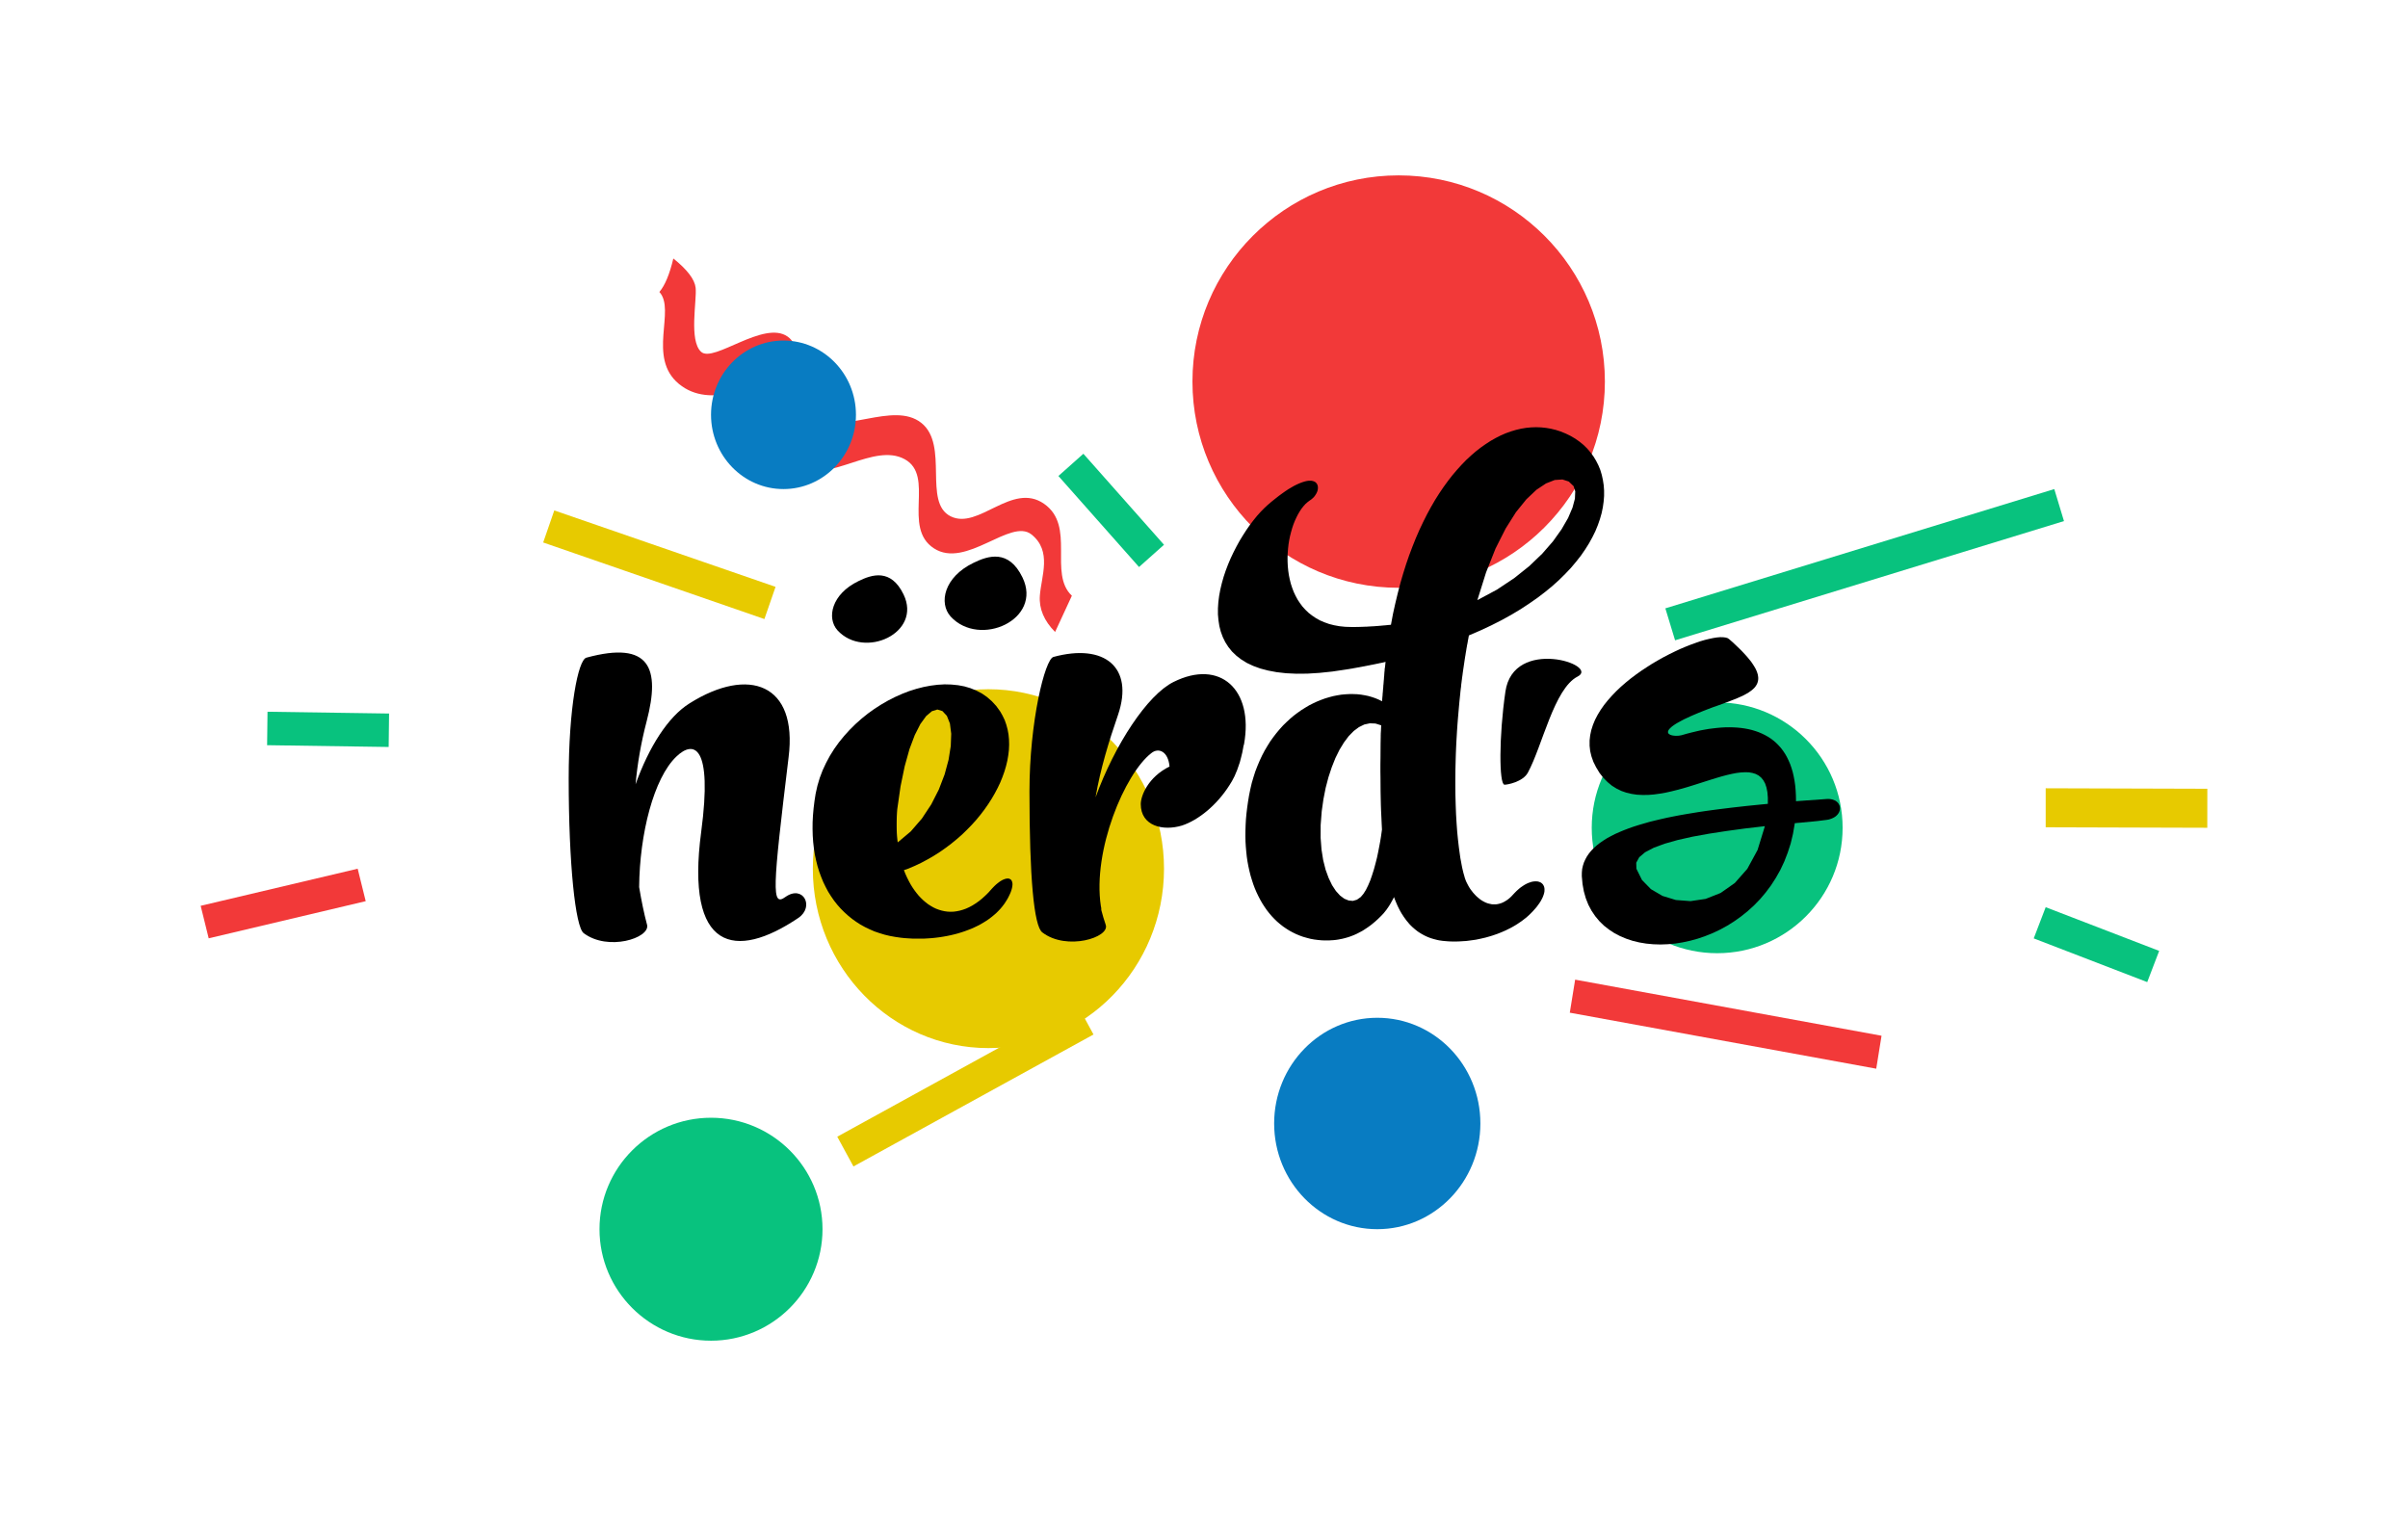 <svg xmlns="http://www.w3.org/2000/svg" xmlns:xlink="http://www.w3.org/1999/xlink" width="540" height="340"><defs><path d="M173.18 87.66c4.06 2.19-.94 13.75 5.94 17.19 6.88 3.44 16.88-5.62 23.75-1.87 6.87 3.75-.63 15.31 6.56 19.99 7.19 4.69 17.19-6.86 21.88-3.11 4.68 3.74 2.19 9.36 1.88 13.74-.21 2.91.94 5.63 3.42 8.13 1.45-3.13 2.7-5.84 3.76-8.13-5.32-5 .93-15.62-6.24-20.62-7.19-5-14.7 5.94-20.95 2.81-6.25-3.12-.31-15.94-6.56-20.94-6.26-5-17.81 2.81-25-.94-7.19-3.75.31-14.68-5-18.43-5.32-3.75-16.56 5.94-19.37 3.44-2.81-2.5-.94-11.57-1.25-14.38-.21-1.88-1.88-4.07-5-6.57-.84 3.54-1.88 6.04-3.13 7.51 3.75 4.06-2.81 14.69 4.38 20.62 7.19 5.94 16.87-.63 20.93 1.56z" id="a"/><path d="M173.18 87.66c4.06 2.19-.94 13.75 5.94 17.19 6.88 3.44 16.88-5.62 23.75-1.87 6.87 3.75-.63 15.31 6.56 19.99 7.19 4.69 17.19-6.86 21.88-3.11 4.68 3.74 2.19 9.36 1.88 13.74-.21 2.91.94 5.63 3.42 8.13 1.45-3.13 2.7-5.84 3.76-8.13-5.32-5 .93-15.62-6.24-20.62-7.19-5-14.7 5.94-20.95 2.81-6.25-3.12-.31-15.94-6.56-20.94-6.26-5-17.81 2.81-25-.94-7.19-3.75.31-14.68-5-18.43-5.32-3.75-16.56 5.94-19.37 3.44-2.81-2.5-.94-11.57-1.25-14.38-.21-1.88-1.88-4.07-5-6.57-.84 3.54-1.88 6.04-3.13 7.51 3.75 4.06-2.81 14.69 4.38 20.62 7.19 5.94 16.87-.63 20.93 1.56z" id="b"/><path d="M173.18 87.66c4.06 2.19-.94 13.75 5.94 17.19 6.88 3.44 16.88-5.62 23.75-1.87 6.87 3.75-.63 15.31 6.56 19.99 7.19 4.69 17.19-6.86 21.88-3.11 4.68 3.74 2.19 9.36 1.88 13.74-.21 2.91.94 5.63 3.42 8.13 1.45-3.13 2.7-5.84 3.76-8.13-5.32-5 .93-15.62-6.24-20.62-7.19-5-14.7 5.94-20.95 2.81-6.25-3.12-.31-15.94-6.56-20.94-6.26-5-17.81 2.81-25-.94-7.19-3.75.31-14.68-5-18.43-5.32-3.75-16.56 5.94-19.37 3.44-2.81-2.5-.94-11.57-1.25-14.38-.21-1.88-1.88-4.07-5-6.57-.84 3.54-1.88 6.04-3.13 7.51 3.75 4.06-2.81 14.69 4.38 20.62 7.19 5.94 16.87-.63 20.93 1.56z" id="c"/><path d="M173.18 87.66c4.06 2.19-.94 13.75 5.94 17.19 6.88 3.44 16.88-5.62 23.75-1.87 6.87 3.75-.63 15.31 6.56 19.99 7.19 4.69 17.19-6.86 21.88-3.11 4.68 3.74 2.19 9.36 1.88 13.74-.21 2.91.94 5.63 3.42 8.13 1.45-3.13 2.7-5.84 3.76-8.13-5.32-5 .93-15.62-6.24-20.62-7.19-5-14.7 5.94-20.95 2.81-6.25-3.12-.31-15.94-6.56-20.94-6.26-5-17.81 2.81-25-.94-7.19-3.75.31-14.68-5-18.43-5.32-3.75-16.56 5.94-19.37 3.44-2.81-2.5-.94-11.57-1.25-14.38-.21-1.88-1.88-4.07-5-6.57-.84 3.54-1.88 6.04-3.13 7.51 3.75 4.06-2.81 14.69 4.38 20.62 7.19 5.94 16.87-.63 20.93 1.56z" id="d"/><path d="M267.41 85.57c0-25.52 20.72-46.24 46.24-46.24 25.55 0 46.25 20.72 46.25 46.24 0 25.53-20.7 46.25-46.25 46.25-25.52 0-46.24-20.72-46.24-46.25z" id="e"/><path d="M267.41 85.57c0-25.52 20.72-46.24 46.24-46.24 25.55 0 46.25 20.72 46.25 46.24 0 25.53-20.7 46.25-46.25 46.25-25.52 0-46.24-20.72-46.24-46.25z" id="f"/><path d="M356.95 185.64c0-15.53 12.61-28.12 28.13-28.12 15.53 0 28.13 12.59 28.13 28.12 0 15.52-12.6 28.13-28.13 28.13-15.52 0-28.13-12.61-28.13-28.13z" id="g"/><path d="M356.95 185.64c0-15.53 12.61-28.12 28.13-28.12 15.53 0 28.13 12.59 28.13 28.12 0 15.52-12.6 28.13-28.13 28.13-15.52 0-28.13-12.61-28.13-28.13z" id="h"/><path d="M134.44 275.66c0-13.79 11.21-24.99 25.01-24.99 13.78 0 25 11.2 25 24.99s-11.22 25.01-25 25.01c-13.8 0-25.01-11.22-25.01-25.01z" id="i"/><path d="M134.44 275.66c0-13.79 11.21-24.99 25.01-24.99 13.78 0 25 11.2 25 24.99s-11.22 25.01-25 25.01c-13.8 0-25.01-11.22-25.01-25.01z" id="j"/><path d="M285.73 251.95c0-13.09 10.37-23.7 23.13-23.7s23.12 10.61 23.12 23.7c0 13.1-10.36 23.71-23.12 23.71-12.76 0-23.13-10.61-23.13-23.71z" id="k"/><path d="M285.73 251.95c0-13.09 10.37-23.7 23.13-23.7s23.12 10.61 23.12 23.7c0 13.1-10.36 23.71-23.12 23.71-12.76 0-23.13-10.61-23.13-23.71z" id="l"/><path d="M159.45 93.02c0-9.19 7.27-16.65 16.24-16.65 8.97 0 16.26 7.46 16.26 16.65 0 9.19-7.29 16.66-16.26 16.66-8.97 0-16.24-7.47-16.24-16.66z" id="m"/><path d="M159.45 93.02c0-9.19 7.27-16.65 16.24-16.65 8.97 0 16.26 7.46 16.26 16.65 0 9.19-7.29 16.66-16.26 16.66-8.97 0-16.24-7.47-16.24-16.66z" id="n"/><path d="M182.28 194.82c0-22.22 17.65-40.25 39.38-40.25 21.73 0 39.37 18.03 39.37 40.25 0 22.21-17.64 40.23-39.37 40.23-21.73 0-39.38-18.02-39.38-40.23z" id="o"/><path d="M182.28 194.82c0-22.22 17.65-40.25 39.38-40.25 21.73 0 39.37 18.03 39.37 40.25 0 22.21-17.64 40.23-39.37 40.23-21.73 0-39.38-18.02-39.38-40.23z" id="p"/><path d="M171.42 138.83l-49.61-17.17 2.49-7.19 49.62 17.14-2.5 7.22z" id="q"/><path d="M171.42 138.83l-49.61-17.17 2.49-7.19 49.62 17.14-2.5 7.22z" id="r"/><path d="M494.99 185.64l-36.24-.11v-8.75l36.25.11-.01 8.75z" id="s"/><path d="M494.99 185.64l-36.24-.11v-8.75l36.25.11-.01 8.75z" id="t"/><path d="M481.52 220.25l-25.45-9.8 2.68-7 25.45 9.8-2.68 7z" id="u"/><path d="M481.52 220.25l-25.45-9.8 2.68-7 25.45 9.8-2.68 7z" id="v"/><path d="M462.85 116.86l-87.21 26.74-2.18-7.17 87.22-26.75 2.17 7.18z" id="w"/><path d="M462.85 116.86l-87.21 26.74-2.18-7.17 87.22-26.75 2.17 7.18z" id="x"/><path d="M255.43 127.16l-18.08-20.41 5.6-4.99 18.08 20.41-5.6 4.99z" id="y"/><path d="M255.43 127.16l-18.08-20.41 5.6-4.99 18.08 20.41-5.6 4.99z" id="z"/><path d="M87.16 167.52l-27.26-.4.09-7.5 27.26.4-.09 7.5z" id="A"/><path d="M87.16 167.52l-27.26-.4.09-7.5 27.26.4-.09 7.5z" id="B"/><path d="M420.75 239.67l-68.72-12.56 1.2-7.41 68.71 12.58-1.19 7.39z" id="C"/><path d="M420.75 239.67l-68.72-12.56 1.2-7.41 68.71 12.58-1.19 7.39z" id="D"/><path d="M82.01 202.1l-35.21 8.33-1.8-7.29 35.21-8.32 1.8 7.28z" id="E"/><path d="M82.01 202.1l-35.21 8.33-1.8-7.29 35.21-8.32 1.8 7.28z" id="F"/><path d="M245.22 232l-53.83 29.59-3.63-6.67 53.83-29.6 3.63 6.68z" id="G"/><path d="M245.22 232l-53.83 29.59-3.63-6.67 53.83-29.6 3.63 6.68z" id="H"/><path d="M386.95 142.97l.45.13.34.22.84.73.76.72.7.67.65.65.59.63.54.6.47.57.43.54.36.53.32.5.27.47.22.46.16.43.13.42.07.39.04.39-.01.36-.05.35-.09.33-.12.32-.17.3-.2.3-.23.28-.28.27-.3.26-.34.25-.36.25-.4.24-.41.23-.45.24-.46.21-.51.22-.51.23-.54.21-.55.21-.57.23-.6.21-.6.23-1.25.45-1.23.43-1.15.44-1.05.41-.97.39-.9.38-.83.36-.75.35-.69.32-.61.32-.55.3-.49.27-.42.26-.36.25-.33.24-.26.23-.22.21-.17.19-.13.19-.07.16-.05.15-.01.15.02.12.05.12.09.11.11.09.13.08.15.08.17.06.19.05.19.04.42.05.23.01h.21l.23-.01.21-.01.21-.03.21-.04.19-.03.18-.05 1.01-.29 1-.26 1-.24.99-.23.97-.18.98-.17.95-.12.95-.11.92-.08.93-.05.9-.01.89.02.86.05.85.08.83.12.81.15.79.19.77.23.74.26.71.3.7.34.66.37.64.41.62.47.58.5.55.55.52.58.48.63.45.67.42.73.38.78.35.81.3.86.28.93.22.96.19 1.01.15 1.06.1 1.13.06 1.16.02 1.23.52-.04.16-.01.35-.03.17-.01.17-.01.16-.01.18-.02.16-.01.18-.01.16-.01.18-.02.16-.01h.17l.33-.02.34-.03.16-.01.17-.01.33-.03h.17l.49-.04.18-.01.48-.04.18-.01.49-.04.17-.01.49-.04.3-.02h.29l.27.01.26.04.24.05.23.06.21.08.2.08.19.1.16.12.15.12.14.14.12.14.1.15.09.16.07.16.07.16.04.18.02.17.01.18-.01.17-.02.18-.04.17-.07.19-.07.18-.09.16-.11.17-.13.17-.31.31-.17.14-.2.13-.22.13-.23.11-.25.11-.27.09-.28.09-.32.06-.31.05-.35.04-.16.02-.16.02-.18.02-.16.03-.16.01-.17.02-.17.03-.16.01-.18.03-.16.01-.16.02-.18.02-.16.01-.18.02-.16.02-.17.02-.17.01-.17.02-.16.02-.18.01-.16.02-.18.01-.16.02-.17.02-.17.01-.17.01-.17.03-.17.01-.33.02-.17.03-.16.01-.18.01-.32.03-.18.01-.16.02-.16.02-.17.01-.17.02v.1l-.39 2.27-.52 2.18-.67 2.07-.77 1.99-.89 1.89-1 1.77-1.09 1.69-1.19 1.59-1.26 1.49-1.35 1.39-1.41 1.28-1.48 1.19-1.52 1.08-1.57.99-1.61.88-1.64.78-1.67.67-1.68.58-1.69.47-1.7.37-1.68.27-1.67.15-1.65.06-1.62-.05-1.59-.15-1.55-.26-1.49-.36-1.44-.48-1.36-.57-1.3-.68-1.21-.8-1.13-.88-1.04-1.02-.92-1.11-.83-1.23-.7-1.32-.57-1.44-.44-1.55-.3-1.66-.16-1.77.01-.81.07-.79.17-.75.23-.72.32-.7.37-.68.45-.65.51-.62.58-.6.65-.58.7-.55.76-.52.82-.52.87-.47.93-.48.97-.43 1.03-.43 1.07-.41 1.11-.39 1.17-.37 1.2-.35 1.24-.36 1.27-.31 1.3-.31 1.34-.3 1.38-.28 1.4-.27 1.42-.25 1.45-.24 1.46-.24 1.49-.22 1.52-.21 1.52-.2 1.54-.19 1.55-.19 3.13-.35 3.15-.32 1.57-.15v-1.4l-.1-1.22-.21-1.05-.3-.89-.4-.73-.49-.6-.57-.47-.67-.35-.72-.22-.8-.14-.86-.02-.94.05-.98.12-1.04.2-1.08.25-1.14.3-1.16.34-1.2.37-1.24.39-1.25.4-1.29.41-1.29.4-1.31.39-1.31.35-1.32.33-1.31.29-1.3.22-1.29.18-1.29.1-1.25.01-1.22-.06-1.22-.18-1.16-.27-1.12-.39-1.09-.53-1.04-.65-.97-.8-.94-.95-.87-1.11-.78-1.29-.6-1.2-.43-1.21-.29-1.2-.13-1.19v-1.19l.13-1.17.25-1.17.37-1.16.47-1.14.58-1.11.67-1.1.76-1.09.84-1.05.92-1.04.97-1.01 1.04-.99 1.09-.95 1.13-.92 1.18-.89 1.2-.85 1.23-.81 1.23-.79 1.27-.74 1.25-.7 1.25-.65 1.24-.61 1.22-.57 1.2-.51 1.16-.46 1.13-.41 1.07-.37 1.03-.3.96-.23.89-.19.83-.13.72-.06.65.01.55.07zm.25 43.39l-3.97.61-3.69.67-3.33.75-2.93.83-2.43.9-1.93 1.01-1.32 1.12-.67 1.23.04 1.35 1.25 2.52 2 2.05 2.59 1.52 3.01.92 3.28.25 3.4-.5 3.36-1.33 3.17-2.23 2.81-3.18 2.3-4.23 1.64-5.34-4.38.51-4.2.57z" id="I"/><path d="M386.95 142.97l.45.13.34.22.84.73.76.72.7.67.65.65.59.63.54.6.47.57.43.54.36.53.32.5.27.47.22.46.16.43.13.42.07.39.04.39-.01.36-.05.35-.09.33-.12.32-.17.3-.2.3-.23.28-.28.27-.3.26-.34.25-.36.25-.4.24-.41.23-.45.24-.46.21-.51.22-.51.23-.54.21-.55.21-.57.23-.6.21-.6.23-1.25.45-1.23.43-1.15.44-1.05.41-.97.39-.9.38-.83.36-.75.35-.69.32-.61.32-.55.3-.49.27-.42.26-.36.25-.33.24-.26.23-.22.21-.17.19-.13.19-.07.16-.05.15-.01.15.02.12.05.12.09.11.11.09.13.08.15.08.17.06.19.05.19.04.42.05.23.01h.21l.23-.01.21-.01.21-.03.21-.04.19-.03.18-.05 1.01-.29 1-.26 1-.24.99-.23.97-.18.98-.17.95-.12.95-.11.92-.08.93-.05.9-.01.89.02.86.05.85.08.83.12.81.15.79.19.77.23.74.26.71.3.7.34.66.37.64.41.62.47.58.5.55.55.52.58.48.63.45.67.42.73.38.78.35.81.3.86.28.93.22.96.19 1.01.15 1.06.1 1.13.06 1.16.02 1.23.52-.04.16-.01.35-.03.17-.01.17-.01.16-.01.18-.02.16-.01.18-.01.16-.01.18-.02.16-.01h.17l.33-.02.34-.03.16-.01.17-.01.33-.03h.17l.49-.04.18-.01.48-.04.18-.01.49-.04.17-.01.49-.04.3-.02h.29l.27.01.26.04.24.05.23.06.21.08.2.08.19.1.16.12.15.12.14.14.12.14.1.15.09.16.07.16.07.16.04.18.02.17.01.18-.01.17-.02.18-.04.17-.07.19-.07.18-.09.16-.11.17-.13.17-.31.31-.17.14-.2.13-.22.13-.23.11-.25.11-.27.09-.28.09-.32.06-.31.05-.35.04-.16.02-.16.02-.18.02-.16.03-.16.01-.17.02-.17.03-.16.01-.18.03-.16.01-.16.02-.18.02-.16.01-.18.02-.16.02-.17.02-.17.01-.17.02-.16.02-.18.01-.16.02-.18.01-.16.02-.17.02-.17.01-.17.01-.17.03-.17.01-.33.02-.17.03-.16.01-.18.01-.32.03-.18.01-.16.02-.16.02-.17.01-.17.02v.1l-.39 2.27-.52 2.18-.67 2.07-.77 1.99-.89 1.89-1 1.77-1.09 1.69-1.19 1.59-1.26 1.49-1.35 1.39-1.41 1.28-1.48 1.19-1.52 1.08-1.57.99-1.61.88-1.64.78-1.67.67-1.68.58-1.69.47-1.7.37-1.68.27-1.67.15-1.65.06-1.62-.05-1.59-.15-1.55-.26-1.49-.36-1.44-.48-1.36-.57-1.3-.68-1.21-.8-1.13-.88-1.04-1.02-.92-1.11-.83-1.23-.7-1.32-.57-1.44-.44-1.55-.3-1.66-.16-1.77.01-.81.07-.79.17-.75.23-.72.32-.7.37-.68.45-.65.51-.62.58-.6.65-.58.7-.55.76-.52.82-.52.87-.47.93-.48.97-.43 1.03-.43 1.07-.41 1.11-.39 1.17-.37 1.2-.35 1.24-.36 1.27-.31 1.3-.31 1.34-.3 1.38-.28 1.4-.27 1.42-.25 1.45-.24 1.46-.24 1.49-.22 1.52-.21 1.52-.2 1.54-.19 1.55-.19 3.13-.35 3.15-.32 1.57-.15v-1.4l-.1-1.22-.21-1.05-.3-.89-.4-.73-.49-.6-.57-.47-.67-.35-.72-.22-.8-.14-.86-.02-.94.05-.98.12-1.04.2-1.08.25-1.14.3-1.16.34-1.2.37-1.24.39-1.25.4-1.29.41-1.29.4-1.31.39-1.31.35-1.32.33-1.31.29-1.3.22-1.29.18-1.29.1-1.25.01-1.22-.06-1.22-.18-1.16-.27-1.12-.39-1.09-.53-1.04-.65-.97-.8-.94-.95-.87-1.11-.78-1.29-.6-1.2-.43-1.21-.29-1.2-.13-1.19v-1.19l.13-1.17.25-1.17.37-1.16.47-1.14.58-1.11.67-1.1.76-1.09.84-1.05.92-1.04.97-1.01 1.04-.99 1.09-.95 1.13-.92 1.18-.89 1.2-.85 1.23-.81 1.23-.79 1.27-.74 1.25-.7 1.25-.65 1.24-.61 1.22-.57 1.2-.51 1.16-.46 1.13-.41 1.07-.37 1.03-.3.96-.23.89-.19.83-.13.72-.06.65.01.55.07zm.25 43.39l-3.97.61-3.69.67-3.33.75-2.93.83-2.43.9-1.93 1.01-1.32 1.12-.67 1.23.04 1.35 1.25 2.52 2 2.05 2.59 1.52 3.01.92 3.28.25 3.4-.5 3.36-1.33 3.17-2.23 2.81-3.18 2.3-4.23 1.64-5.34-4.38.51-4.2.57z" id="J"/><path d="M353.79 151.72c-5.3 2.71-7.89 15.55-11.17 21.57-1.13 2.07-4.65 2.72-5.24 2.69-1.22-.07-1.26-10.77.21-20.86 1.78-12.4 21.28-5.99 16.2-3.4z" id="K"/><path d="M353.79 151.72c-5.3 2.71-7.89 15.55-11.17 21.57-1.13 2.07-4.65 2.72-5.24 2.69-1.22-.07-1.26-10.77.21-20.86 1.78-12.4 21.28-5.99 16.2-3.4z" id="L"/><path d="M192.52 130.32c3.03-1.5 7.27-2.85 10.1 2.98 4.22 8.69-8.82 14.58-14.8 8.07-2.49-2.77-1.35-8.13 4.7-11.05z" id="M"/><path d="M192.52 130.32c3.03-1.5 7.27-2.85 10.1 2.98 4.22 8.69-8.82 14.58-14.8 8.07-2.49-2.77-1.35-8.13 4.7-11.05z" id="N"/><path d="M218.3 126.23c3.3-1.62 7.91-3.1 10.99 3.26 4.6 9.45-9.61 15.86-16.11 8.77-2.71-3.02-1.47-8.85 5.12-12.03z" id="O"/><path d="M218.3 126.23c3.3-1.62 7.91-3.1 10.99 3.26 4.6 9.45-9.61 15.86-16.11 8.77-2.71-3.02-1.47-8.85 5.12-12.03z" id="P"/><path d="M151.69 169.66c-5.08 4.82-8.26 17.35-8.36 29.29.5 3 1.09 5.91 1.79 8.51.6 2.92-8.75 5.92-14.22 1.82-1.88-1.4-3.37-15.55-3.37-34.7 0-15.75 2.09-26.59 3.97-27.09 14.32-3.9 16.61 2.42 13.52 14.24-1.29 4.92-2.09 9.63-2.49 14.15 2.99-8.33 7.27-15.15 12.13-18.16 13.23-8.31 24.27-4.41 22.18 12.14-3.58 29.59-3.87 33.6-.7 31.29 3.98-2.8 6.57 2.21 2.89 4.71-14.13 9.53-25.36 7.43-21.78-19.35 2.59-19.46-1.69-20.56-5.56-16.85z" id="Q"/><path d="M151.69 169.66c-5.08 4.82-8.26 17.35-8.36 29.29.5 3 1.09 5.91 1.79 8.51.6 2.92-8.75 5.92-14.22 1.82-1.88-1.4-3.37-15.55-3.37-34.7 0-15.75 2.09-26.59 3.97-27.09 14.32-3.9 16.61 2.42 13.52 14.24-1.29 4.92-2.09 9.63-2.49 14.15 2.99-8.33 7.27-15.15 12.13-18.16 13.23-8.31 24.27-4.41 22.18 12.14-3.58 29.59-3.87 33.6-.7 31.29 3.98-2.8 6.57 2.21 2.89 4.71-14.13 9.53-25.36 7.43-21.78-19.35 2.59-19.46-1.69-20.56-5.56-16.85z" id="R"/><path d="M214.82 153.66l1.44.27 1.36.4 1.31.53 1.24.65 1.16.8 1.08.94.99 1.07.88 1.21.55.97.48 1 .36 1.03.29 1.08.2 1.1.11 1.13.03 1.16-.05 1.17-.14 1.19-.21 1.22-.29 1.21-.36 1.22-.44 1.23-.5 1.24-.58 1.22-.65 1.23-.71 1.22-.77 1.2-.83 1.19-.9 1.18-.95 1.15-1.01 1.12-1.07 1.1-1.11 1.08-1.17 1.02-1.22 1-1.26.95-1.31.92-1.35.86-1.4.81-1.44.77-1.48.7-1.5.63-.06.03-.05.01-.09.04-.26.09-.06.01-.1.04-.03.01-.06.01-.05.03-.05.01-.04.01-.05.01.33.83.36.8.38.76.4.74.42.69.45.66.48.64.48.59.52.55.52.5.55.47.56.43.58.37.59.34.61.29.63.23.63.19.64.14.66.09.67.03.68-.02.68-.09.7-.14.7-.2.7-.25.71-.32.73-.39.71-.45.73-.51.72-.58.73-.66.72-.71.71-.8.35-.37.33-.33.32-.3.33-.27.3-.23.3-.22.29-.17.27-.15.27-.11.25-.09.23-.06.23-.03.2-.01.19.02.17.07.15.07.14.1.11.14.09.15.07.19.05.2.03.22v.26l-.03.28-.05.3-.07.31-.1.35-.13.37-.16.38-.19.4-.21.43-.25.45-.29.46-.36.55-.41.54-.43.52-.47.5-.49.49-.53.46-.55.45-.57.43-.6.41-.63.39-.65.38-.67.35-.69.33-.71.32-.73.28-.75.28-.76.25-.78.24-.8.21-.8.19-.82.17-.83.15-.83.13-.86.11-.86.09-.86.06-.86.05-.88.01h-.87l-.88-.01-.87-.05-.89-.06-.88-.09-1.24-.18-1.21-.22-1.17-.28-1.15-.35-1.12-.38-1.08-.47-1.04-.5-1.02-.56-.96-.62-.94-.67-.88-.72-.85-.77-.82-.82-.76-.86-.73-.93-.66-.96-.64-1.01-.57-1.07-.54-1.11-.47-1.15-.44-1.19-.38-1.24-.32-1.28-.28-1.32-.21-1.36-.16-1.41-.1-1.44-.04-1.48.01-1.52.08-1.55.14-1.59.2-1.63.26-1.66.4-1.79.52-1.75.65-1.71.77-1.65.86-1.6.97-1.55 1.07-1.49 1.15-1.41 1.24-1.37 1.3-1.29 1.36-1.21 1.41-1.14 1.48-1.06 1.51-.97 1.54-.89 1.57-.8 1.59-.71 1.6-.62 1.62-.51 1.6-.41 1.58-.3 1.58-.2 1.55-.09 1.51.04 1.48.15zm-7.12 6.92l-1.3 1.79-1.26 2.48-1.19 3.16-1.07 3.84-.93 4.5-.74 5.15-.06.78-.04.77-.02.77-.01.76v.75l.01.74.02.72.05.73.07.71.08.69 2.93-2.46 2.5-2.89 2.1-3.18 1.7-3.34 1.29-3.37.89-3.29.49-3.09.1-2.75-.29-2.29-.68-1.71-1-1.08-1.13-.35-1.23.38-1.28 1.08z" id="S"/><path d="M214.82 153.66l1.44.27 1.36.4 1.31.53 1.24.65 1.16.8 1.08.94.99 1.07.88 1.21.55.97.48 1 .36 1.03.29 1.08.2 1.1.11 1.13.03 1.16-.05 1.17-.14 1.19-.21 1.22-.29 1.21-.36 1.22-.44 1.23-.5 1.24-.58 1.22-.65 1.23-.71 1.22-.77 1.2-.83 1.19-.9 1.18-.95 1.15-1.01 1.12-1.07 1.1-1.11 1.08-1.17 1.02-1.22 1-1.26.95-1.31.92-1.35.86-1.4.81-1.44.77-1.48.7-1.5.63-.06.03-.05.01-.09.04-.26.09-.06.01-.1.04-.03.01-.06.01-.05.03-.05.01-.04.01-.05.01.33.83.36.8.38.76.4.74.42.69.45.66.48.64.48.59.52.55.52.5.55.47.56.43.58.37.59.34.61.29.63.23.63.19.64.14.66.09.67.03.68-.02.68-.09.7-.14.7-.2.7-.25.71-.32.73-.39.71-.45.73-.51.72-.58.73-.66.72-.71.71-.8.35-.37.33-.33.32-.3.33-.27.3-.23.3-.22.29-.17.27-.15.27-.11.25-.09.23-.06.23-.03.2-.01.19.02.17.07.15.07.14.1.11.14.09.15.07.19.05.2.03.22v.26l-.03.28-.05.3-.07.31-.1.35-.13.37-.16.38-.19.4-.21.43-.25.45-.29.46-.36.55-.41.54-.43.52-.47.5-.49.49-.53.46-.55.45-.57.43-.6.41-.63.39-.65.38-.67.35-.69.33-.71.32-.73.28-.75.28-.76.25-.78.24-.8.21-.8.19-.82.17-.83.15-.83.13-.86.11-.86.09-.86.06-.86.05-.88.01h-.87l-.88-.01-.87-.05-.89-.06-.88-.09-1.24-.18-1.21-.22-1.17-.28-1.15-.35-1.12-.38-1.08-.47-1.04-.5-1.02-.56-.96-.62-.94-.67-.88-.72-.85-.77-.82-.82-.76-.86-.73-.93-.66-.96-.64-1.01-.57-1.07-.54-1.11-.47-1.15-.44-1.19-.38-1.24-.32-1.28-.28-1.32-.21-1.36-.16-1.41-.1-1.44-.04-1.48.01-1.52.08-1.55.14-1.59.2-1.63.26-1.66.4-1.79.52-1.75.65-1.71.77-1.65.86-1.6.97-1.55 1.07-1.49 1.15-1.41 1.24-1.37 1.3-1.29 1.36-1.21 1.41-1.14 1.48-1.06 1.51-.97 1.54-.89 1.57-.8 1.59-.71 1.6-.62 1.62-.51 1.6-.41 1.58-.3 1.58-.2 1.55-.09 1.51.04 1.48.15zm-7.12 6.92l-1.3 1.79-1.26 2.48-1.19 3.16-1.07 3.84-.93 4.5-.74 5.15-.06.78-.04.77-.02.77-.01.76v.75l.01.74.02.72.05.73.07.71.08.69 2.93-2.46 2.5-2.89 2.1-3.18 1.7-3.34 1.29-3.37.89-3.29.49-3.09.1-2.75-.29-2.29-.68-1.71-1-1.08-1.13-.35-1.23.38-1.28 1.08z" id="T"/><path d="M255.82 180.33c0-1.81 1.59-6.03 6.45-8.43-.3-3.41-2.47-4.31-4.07-3.01-5.97 4.61-13.22 21.85-11.33 34.3.1.3.1.6.1.9.3 1.11.6 2.21.99 3.31 1 2.81-8.75 5.91-14.22 1.7-1.89-1.4-2.88-12.43-2.88-31.58 0-15.75 3.48-29.69 5.37-30.19 11.44-3.11 18.09 2.3 14.51 12.93-2.08 6.03-3.97 12.14-5.06 18.56 4.36-11.93 11.63-22.97 17.49-25.88 10.44-5.21 18 1.7 15.81 13.95-.1.2-.19.7-.19.8-.1 1-1.01 4.11-.7 3.1-.93 2.94-1.59 4.06-2.39 5.32-2.85 4.48-6.96 7.82-10.64 9.03-4.28 1.3-9.24.1-9.24-4.81z" id="U"/><path d="M255.82 180.33c0-1.81 1.59-6.03 6.45-8.43-.3-3.41-2.47-4.31-4.07-3.01-5.97 4.61-13.22 21.85-11.33 34.3.1.3.1.6.1.9.3 1.11.6 2.21.99 3.31 1 2.81-8.75 5.91-14.22 1.7-1.89-1.4-2.88-12.43-2.88-31.58 0-15.75 3.48-29.69 5.37-30.19 11.44-3.11 18.09 2.3 14.51 12.93-2.08 6.03-3.97 12.14-5.06 18.56 4.36-11.93 11.63-22.97 17.49-25.88 10.44-5.21 18 1.7 15.81 13.95-.1.2-.19.7-.19.8-.1 1-1.01 4.11-.7 3.1-.93 2.94-1.59 4.06-2.39 5.32-2.85 4.48-6.96 7.82-10.64 9.03-4.28 1.3-9.24.1-9.24-4.81z" id="V"/><path d="M346.7 95.96l1.1.19 1.1.27 1.09.35 1.17.48 1.1.54 1.03.61.96.68.89.73.81.8.74.87.66.9.58.96.51 1 .43 1.05.33 1.1.25 1.14.18 1.16.09 1.2v1.24l-.1 1.26-.18 1.28-.27 1.31-.38 1.33-.46 1.33-.56 1.37-.67 1.36-.76 1.38-.86 1.37-.96 1.39-1.08 1.37-1.16 1.38-1.29 1.36-1.39 1.37-1.5 1.35-1.61 1.32-1.73 1.32-1.84 1.28-1.95 1.28-2.07 1.24-2.19 1.21-2.31 1.17-2.44 1.14-2.55 1.1-.07.32-.05.31-.12.62-.05.32-.06.32-.07.31-.05.33-.06.31-.1.65-.06.33-.1.65-.06.32-.05.34-.05.32-.35 2.37-.05.35-.05.34-.04.35-.05.33-.05.35-.04.35-.05.35-.04.35-.05.35-.03.37-.04.35-.05.35-.08.72-.03.35-.04.37-.14 1.35-.12 1.32-.23 2.65-.1 1.3-.09 1.3-.15 2.55-.06 1.27-.05 1.23-.04 1.24-.03 1.22-.03 1.2-.01 1.18-.01 1.18v1.15l.01 1.14.01 1.11.03 1.1.03 1.08.04 1.06.04 1.04.06 1.01.06.99.07.97.07.95.09.92.09.9.1.87.1.85.11.81.11.79.11.78.14.72.13.72.13.67.15.65.15.61.17.58.15.55.11.29.11.3.13.28.15.3.15.29.16.3.17.29.19.3.2.28.22.28.21.28.47.52.24.25.26.24.27.23.26.21.27.2.29.19.3.17.29.15.31.14.3.11.31.09.33.07.32.07.33.02h.34l.33-.01.34-.05.34-.08.35-.1.34-.13.35-.17.35-.2.35-.22.35-.26.35-.3.35-.34.35-.38.39-.41.37-.37.39-.35.37-.32.38-.27.37-.25.37-.23.36-.19.35-.16.35-.12.34-.12.31-.07.31-.04.3-.02.28.01.26.02.25.07.23.08.21.1.19.14.16.15.15.18.11.2.1.22.06.24.04.26v.29l-.01.3-.06.33-.09.33-.13.37-.15.37-.2.39-.22.41-.28.43-.31.43-.35.47-.4.46-.44.49-.49.5-.31.3-.67.6-.37.28-.37.29-.38.28-.4.27-.4.27-.41.26-.42.25-.44.25-.45.24-.45.22-.46.23-.96.42-.48.19-.5.2-.5.17-.52.18-.52.16-1.05.3-1.08.25-1.1.23-.55.08-1.12.15-.58.07-.56.03-.58.04-.57.03-.58.01h-.57l-.59-.01-.57-.03-.59-.05-.58-.05-.82-.12-.39-.08-.78-.2-.37-.11-.36-.11-.37-.14-.35-.14-.33-.15-.34-.16-.33-.18-.32-.18-.31-.19-.32-.2-.3-.21-.28-.22-.29-.23-.55-.48-.53-.52-.25-.28-.23-.29-.25-.28-.23-.31-.45-.62-.21-.33-.22-.33-.2-.34-.2-.35-.18-.35-.19-.38-.18-.36-.17-.39-.16-.38-.33-.8-.15-.42-.06.13-.05.12-.13.23-.06.12-.44.79-.07.11-.06.12-.07.1-.06.11-.07.11-.07.1-.07.1-.06.11-.08.1-.06.1-.15.2-.06.1-.15.2-.08.09-.15.2-.15.18-.07.1-.15.17-.09.09-.15.17-.09.08-.07.09-.58.57-.29.28-.3.27-.3.27-.6.5-.31.25-.3.22-.33.24-.31.21-.65.43-.32.2-.33.18-.67.35-.35.18-.34.15-.35.15-.36.14-.35.13-.37.13-.37.11-.36.1-.38.1-.39.09-.37.07-.39.08-.4.06-.39.05-.4.04-.41.02-.4.03-.41.01h-.43l-.85-.02-.87-.08-.88-.11-.86-.16-.84-.22-.81-.23-.8-.29-.79-.33-.75-.37-.74-.4-.71-.45-.7-.48-.66-.52-.65-.55-.62-.6-.6-.63-.56-.66-.55-.7-.51-.74-.49-.76-.46-.8-.44-.84-.41-.86-.38-.89-.35-.93-.31-.96-.3-.99-.25-1.01-.23-1.04-.2-1.07-.16-1.09-.12-1.13-.1-1.15-.07-1.17-.02-1.2.01-1.23.04-1.25.07-1.27.12-1.29.16-1.33.19-1.33.22-1.35.29-1.43.32-1.38.39-1.32.41-1.29.48-1.24.5-1.18.54-1.16.58-1.1.62-1.05.63-1.01.69-.96.7-.91.74-.88.75-.83.79-.77.8-.74.81-.69.84-.63.85-.6.88-.55.87-.52.89-.45.9-.42.9-.36.9-.33.91-.27.9-.24.91-.18.91-.15.88-.08.9-.05h.88l.86.03.86.09.84.14.83.17.8.23.79.27.76.32.72.36.03-.19.01-.17.01-.19.02-.18.01-.18.02-.18.02-.17.01-.19.01-.18.01-.19.03-.17.01-.19.01-.17.02-.19.01-.18.02-.18.02-.18.02-.37.01-.18.03-.19.01-.17.03-.38.01-.17.02-.19.02-.19.01-.17.02-.38.03-.18.01-.19.01-.18.04-.56.03-.19.03-.56.02-.04v-.03l.01-.04v-.04l.01-.04v-.03l.01-.04v-.04l.02-.04v-.07l.01-.04v-.07l.01-.04v-.08l.01-.03.02-.15v-.08l.01-.04v-.07l.01-.04v-.07l.01-.04v-.08l.02-.03v-.04l.01-.04v-.04l.01-.03v-.04l.01-.04-.21.04-.21.05-.2.05-.21.04-.22.05-.21.03-.42.1-.23.04-.21.05-.21.04-.22.05-.22.04-.21.05-.23.03-.21.05-.23.05-.22.04-.22.04-.22.05-.23.04-.21.05-.22.03-.23.05-.45.08-.22.05-.45.07-.23.05-.24.04-.45.08-.22.05-.24.03-.45.08-.24.04-.22.03-.24.04-3.1.46-2.89.3-2.69.17-2.49.02-2.28-.11-2.12-.24-1.92-.36-1.75-.46-1.59-.58-1.43-.67-1.26-.78-1.1-.85-.98-.94-.82-1.02-.69-1.08-.56-1.15-.44-1.2-.32-1.25-.2-1.29-.12-1.32v-1.37l.09-1.38.18-1.41.26-1.41.34-1.42.4-1.42.47-1.41.53-1.39.58-1.37.64-1.35.68-1.33.7-1.27.75-1.23.76-1.18.78-1.12.8-1.05.8-.99.81-.9.8-.82.79-.73.86-.74.84-.67.79-.62.75-.55.71-.5.67-.45.65-.38.6-.35.58-.29.54-.25.5-.2.46-.16.44-.13.4-.09.36-.05.34-.01.31.01.28.05.25.08.21.09.19.12.15.15.13.16.1.18.08.2.05.21.02.21v.24l-.02.24-.05.24-.08.25-.1.23-.12.25-.15.24-.16.24-.19.24-.2.21-.24.21-.24.2-.27.18-.48.36-.47.41-.45.5-.44.55-.41.62-.39.66-.36.71-.35.76-.32.8-.28.84-.25.88-.23.9-.19.92-.15.95-.11.98-.07.97-.04.99.01.99.05.99.1 1 .14.97.2.97.24.96.3.92.35.92.41.87.46.85.53.8.58.78.66.72.71.68.79.61.83.56.93.52.99.42 1.06.38 1.12.28 1.22.22 1.29.13 1.37.04h.91l.24-.01h.45l.23-.01h.22l.23-.02h.22l.45-.02h.23l.21-.01.45-.03.21-.01.45-.03.22-.01.22-.01.21-.01.23-.02.21-.02.23-.01.21-.02.22-.02.22-.01.21-.03.22-.01.22-.03.21-.01.22-.02.22-.02.21-.02.22-.03.22-.01.21-.02.22-.03.45-2.42.52-2.35.55-2.29.58-2.24.63-2.16.66-2.1.7-2.03.74-1.96.76-1.9.8-1.84.84-1.77.85-1.7.89-1.63.91-1.57.94-1.49.96-1.42.99-1.36 1-1.29 1.03-1.21 1.03-1.14 1.05-1.08 1.08-1 1.09-.94 1.09-.85 1.11-.78 1.11-.72 1.11-.63 1.14-.58 1.13-.49 1.14-.41 1.13-.34 1.14-.27 1.14-.19 1.12-.11 1.14-.04 1.12.04 1.12.12zm-41.96 67.11l-1.18.88-1.12 1.15-1.05 1.4-1 1.64-.92 1.86-.82 2.06-.74 2.24-.63 2.4-.5 2.55-.38 2.68-.24 3.09-.01 2.86.2 2.64.38 2.39.54 2.14.68 1.86.77 1.6.86 1.31.93 1.02.95.71.98.4.95.09.91-.27.85-.6.6-.71.55-.87.51-1.03.48-1.13.42-1.22.4-1.26.35-1.3.33-1.3.27-1.28.24-1.23.21-1.13.17-1.04.13-.9.1-.74-.07-1.36-.06-1.39-.07-1.41-.05-1.43-.03-1.45-.03-1.47-.01-1.49-.01-1.5-.02-1.52v-1.52l.02-1.54.01-1.55.01-1.56.03-1.57v-.38l.01-.19v-.2l.05-.75v-.19l.01-.19.01-.17v-.19l.02-.17v-.18l-1.28-.4-1.26-.05-1.25.27-1.2.59zm41.95-54.65l-2.14 1.42-2.26 2.14-2.33 2.88-2.31 3.66-2.27 4.49-2.12 5.34-1.96 6.24 4.38-2.35 3.88-2.58 3.39-2.71 2.9-2.78 2.41-2.77 1.93-2.71 1.46-2.53.99-2.32.54-2.01.07-1.64-.37-1.17-1.08-1.03-1.42-.46-1.73.12-1.96.77z" id="W"/><path d="M346.7 95.96l1.1.19 1.1.27 1.09.35 1.17.48 1.1.54 1.03.61.96.68.89.73.81.8.74.87.66.9.58.96.51 1 .43 1.05.33 1.1.25 1.14.18 1.16.09 1.2v1.24l-.1 1.26-.18 1.28-.27 1.31-.38 1.33-.46 1.33-.56 1.37-.67 1.36-.76 1.38-.86 1.37-.96 1.39-1.08 1.37-1.16 1.38-1.29 1.36-1.39 1.37-1.5 1.35-1.61 1.32-1.73 1.32-1.84 1.28-1.95 1.28-2.07 1.24-2.19 1.21-2.31 1.17-2.44 1.14-2.55 1.1-.07.32-.05.31-.12.62-.05.32-.06.32-.07.31-.05.33-.06.31-.1.65-.06.33-.1.65-.06.32-.05.34-.05.32-.35 2.37-.05.35-.05.34-.04.35-.05.33-.05.35-.04.35-.05.35-.04.35-.05.35-.03.37-.04.35-.05.35-.08.72-.03.35-.04.37-.14 1.35-.12 1.32-.23 2.65-.1 1.3-.09 1.3-.15 2.55-.06 1.27-.05 1.23-.04 1.24-.03 1.22-.03 1.2-.01 1.18-.01 1.18v1.15l.01 1.14.01 1.11.03 1.1.03 1.08.04 1.06.04 1.04.06 1.01.06.99.07.97.07.95.09.92.09.9.1.87.1.85.11.81.11.79.11.78.14.72.13.72.13.67.15.65.15.61.17.58.15.55.11.29.11.3.13.28.15.3.15.29.16.3.17.29.19.3.2.28.22.28.21.28.47.52.24.25.26.24.27.23.26.21.27.2.29.19.3.17.29.15.31.14.3.11.31.09.33.07.32.07.33.02h.34l.33-.01.34-.05.34-.08.35-.1.34-.13.35-.17.35-.2.35-.22.35-.26.35-.3.35-.34.35-.38.39-.41.37-.37.39-.35.37-.32.38-.27.37-.25.37-.23.36-.19.35-.16.35-.12.34-.12.31-.07.31-.04.3-.02.28.01.26.02.25.07.23.08.21.1.19.14.16.15.15.18.11.2.1.22.06.24.04.26v.29l-.01.3-.06.33-.09.33-.13.37-.15.37-.2.39-.22.41-.28.43-.31.43-.35.47-.4.46-.44.49-.49.5-.31.3-.67.6-.37.28-.37.29-.38.28-.4.27-.4.27-.41.26-.42.25-.44.25-.45.24-.45.22-.46.23-.96.42-.48.19-.5.2-.5.17-.52.18-.52.16-1.05.3-1.08.25-1.1.23-.55.08-1.12.15-.58.07-.56.03-.58.04-.57.03-.58.01h-.57l-.59-.01-.57-.03-.59-.05-.58-.05-.82-.12-.39-.08-.78-.2-.37-.11-.36-.11-.37-.14-.35-.14-.33-.15-.34-.16-.33-.18-.32-.18-.31-.19-.32-.2-.3-.21-.28-.22-.29-.23-.55-.48-.53-.52-.25-.28-.23-.29-.25-.28-.23-.31-.45-.62-.21-.33-.22-.33-.2-.34-.2-.35-.18-.35-.19-.38-.18-.36-.17-.39-.16-.38-.33-.8-.15-.42-.06.13-.05.12-.13.23-.06.12-.44.79-.07.11-.06.12-.07.1-.06.11-.07.11-.07.1-.07.1-.06.11-.08.1-.06.1-.15.2-.06.1-.15.2-.08.09-.15.2-.15.18-.07.1-.15.17-.09.09-.15.17-.09.08-.07.09-.58.57-.29.28-.3.27-.3.27-.6.5-.31.25-.3.22-.33.24-.31.21-.65.43-.32.2-.33.18-.67.35-.35.18-.34.15-.35.15-.36.14-.35.13-.37.13-.37.11-.36.1-.38.1-.39.09-.37.07-.39.08-.4.06-.39.05-.4.04-.41.02-.4.03-.41.01h-.43l-.85-.02-.87-.08-.88-.11-.86-.16-.84-.22-.81-.23-.8-.29-.79-.33-.75-.37-.74-.4-.71-.45-.7-.48-.66-.52-.65-.55-.62-.6-.6-.63-.56-.66-.55-.7-.51-.74-.49-.76-.46-.8-.44-.84-.41-.86-.38-.89-.35-.93-.31-.96-.3-.99-.25-1.01-.23-1.04-.2-1.07-.16-1.09-.12-1.13-.1-1.15-.07-1.17-.02-1.2.01-1.23.04-1.25.07-1.27.12-1.29.16-1.33.19-1.33.22-1.35.29-1.43.32-1.38.39-1.32.41-1.29.48-1.24.5-1.18.54-1.16.58-1.1.62-1.05.63-1.01.69-.96.7-.91.74-.88.75-.83.79-.77.8-.74.81-.69.84-.63.85-.6.88-.55.87-.52.89-.45.9-.42.9-.36.9-.33.91-.27.9-.24.91-.18.91-.15.88-.08.9-.05h.88l.86.03.86.09.84.14.83.17.8.23.79.27.76.32.72.36.03-.19.01-.17.01-.19.02-.18.01-.18.02-.18.02-.17.01-.19.01-.18.01-.19.03-.17.01-.19.01-.17.02-.19.01-.18.02-.18.02-.18.02-.37.01-.18.03-.19.01-.17.03-.38.01-.17.02-.19.02-.19.01-.17.02-.38.03-.18.01-.19.01-.18.04-.56.03-.19.03-.56.02-.04v-.03l.01-.04v-.04l.01-.04v-.03l.01-.04v-.04l.02-.04v-.07l.01-.04v-.07l.01-.04v-.08l.01-.03.02-.15v-.08l.01-.04v-.07l.01-.04v-.07l.01-.04v-.08l.02-.03v-.04l.01-.04v-.04l.01-.03v-.04l.01-.04-.21.04-.21.05-.2.05-.21.04-.22.05-.21.03-.42.1-.23.04-.21.05-.21.04-.22.05-.22.04-.21.05-.23.03-.21.05-.23.05-.22.04-.22.04-.22.05-.23.04-.21.05-.22.03-.23.05-.45.08-.22.05-.45.07-.23.05-.24.04-.45.08-.22.05-.24.03-.45.08-.24.04-.22.03-.24.04-3.1.46-2.89.3-2.69.17-2.49.02-2.28-.11-2.12-.24-1.92-.36-1.75-.46-1.59-.58-1.43-.67-1.26-.78-1.1-.85-.98-.94-.82-1.02-.69-1.08-.56-1.15-.44-1.2-.32-1.25-.2-1.29-.12-1.32v-1.37l.09-1.38.18-1.41.26-1.41.34-1.42.4-1.42.47-1.41.53-1.39.58-1.37.64-1.35.68-1.33.7-1.27.75-1.23.76-1.18.78-1.12.8-1.05.8-.99.81-.9.8-.82.79-.73.86-.74.84-.67.79-.62.75-.55.71-.5.67-.45.65-.38.6-.35.58-.29.54-.25.5-.2.46-.16.44-.13.4-.09.36-.05.34-.01.31.01.28.05.25.08.21.09.19.12.15.15.13.16.1.18.08.2.05.21.02.21v.24l-.02.24-.05.24-.08.25-.1.23-.12.25-.15.24-.16.24-.19.24-.2.21-.24.21-.24.2-.27.18-.48.36-.47.41-.45.5-.44.55-.41.62-.39.66-.36.71-.35.76-.32.8-.28.84-.25.88-.23.9-.19.92-.15.95-.11.98-.07.97-.04.99.01.99.05.99.1 1 .14.97.2.97.24.96.3.92.35.92.41.87.46.85.53.8.58.78.66.72.71.68.79.61.83.56.93.52.99.42 1.06.38 1.12.28 1.22.22 1.29.13 1.37.04h.91l.24-.01h.45l.23-.01h.22l.23-.02h.22l.45-.02h.23l.21-.01.45-.03.21-.01.45-.03.22-.01.22-.01.21-.01.23-.02.21-.02.23-.01.21-.02.22-.02.22-.01.21-.03.22-.01.22-.03.21-.01.22-.02.22-.02.21-.02.22-.03.22-.01.21-.02.22-.03.45-2.42.52-2.35.55-2.29.58-2.24.63-2.16.66-2.1.7-2.03.74-1.96.76-1.9.8-1.84.84-1.77.85-1.7.89-1.63.91-1.57.94-1.49.96-1.42.99-1.36 1-1.29 1.03-1.21 1.03-1.14 1.05-1.08 1.08-1 1.09-.94 1.09-.85 1.11-.78 1.11-.72 1.11-.63 1.14-.58 1.13-.49 1.14-.41 1.13-.34 1.14-.27 1.14-.19 1.12-.11 1.14-.04 1.12.04 1.12.12zm-41.96 67.11l-1.18.88-1.12 1.15-1.05 1.4-1 1.64-.92 1.86-.82 2.06-.74 2.24-.63 2.4-.5 2.55-.38 2.68-.24 3.09-.01 2.86.2 2.64.38 2.39.54 2.14.68 1.86.77 1.6.86 1.31.93 1.02.95.71.98.4.95.09.91-.27.85-.6.6-.71.55-.87.51-1.03.48-1.13.42-1.22.4-1.26.35-1.3.33-1.3.27-1.28.24-1.23.21-1.13.17-1.04.13-.9.1-.74-.07-1.36-.06-1.39-.07-1.41-.05-1.43-.03-1.45-.03-1.47-.01-1.49-.01-1.5-.02-1.52v-1.52l.02-1.54.01-1.55.01-1.56.03-1.57v-.38l.01-.19v-.2l.05-.75v-.19l.01-.19.01-.17v-.19l.02-.17v-.18l-1.28-.4-1.26-.05-1.25.27-1.2.59zm41.95-54.65l-2.14 1.42-2.26 2.14-2.33 2.88-2.31 3.66-2.27 4.49-2.12 5.34-1.96 6.24 4.38-2.35 3.88-2.58 3.39-2.71 2.9-2.78 2.41-2.77 1.93-2.71 1.46-2.53.99-2.32.54-2.01.07-1.64-.37-1.17-1.08-1.03-1.42-.46-1.73.12-1.96.77z" id="X"/></defs><use xlink:href="#a" fill="#f23939"/><use xlink:href="#a" fill-opacity="0" stroke="#000" stroke-opacity="0"/><use xlink:href="#b" fill-opacity="0"/><use xlink:href="#b" fill-opacity="0" stroke="#000" stroke-opacity="0"/><use xlink:href="#c" fill-opacity="0"/><use xlink:href="#c" fill-opacity="0" stroke="#000" stroke-opacity="0"/><use xlink:href="#d" fill-opacity="0"/><use xlink:href="#d" fill-opacity="0" stroke="#000" stroke-width="0"/><use xlink:href="#e" fill="#f23939"/><use xlink:href="#e" fill-opacity="0" stroke="#000" stroke-opacity="0"/><use xlink:href="#f" fill-opacity="0"/><use xlink:href="#f" fill-opacity="0" stroke="#000" stroke-opacity="0"/><use xlink:href="#g" fill="#08c27e"/><use xlink:href="#g" fill-opacity="0" stroke="#000" stroke-opacity="0"/><use xlink:href="#h" fill-opacity="0"/><use xlink:href="#h" fill-opacity="0" stroke="#000" stroke-opacity="0"/><use xlink:href="#i" fill="#08c27e"/><use xlink:href="#i" fill-opacity="0" stroke="#000" stroke-opacity="0"/><use xlink:href="#j" fill-opacity="0"/><use xlink:href="#j" fill-opacity="0" stroke="#000" stroke-opacity="0"/><use xlink:href="#k" fill="#087cc2"/><use xlink:href="#k" fill-opacity="0" stroke="#000" stroke-opacity="0"/><use xlink:href="#l" fill-opacity="0"/><use xlink:href="#l" fill-opacity="0" stroke="#000" stroke-opacity="0"/><use xlink:href="#m" fill="#087cc2"/><use xlink:href="#m" fill-opacity="0" stroke="#000" stroke-opacity="0"/><use xlink:href="#n" fill-opacity="0"/><use xlink:href="#n" fill-opacity="0" stroke="#000" stroke-opacity="0"/><use xlink:href="#o" fill="#e7ca00"/><use xlink:href="#o" fill-opacity="0" stroke="#000" stroke-opacity="0"/><use xlink:href="#p" fill-opacity="0"/><use xlink:href="#p" fill-opacity="0" stroke="#000" stroke-opacity="0"/><use xlink:href="#q" fill="#e7ca00"/><use xlink:href="#q" fill-opacity="0" stroke="#000" stroke-opacity="0"/><use xlink:href="#r" fill-opacity="0"/><use xlink:href="#r" fill-opacity="0" stroke="#000" stroke-opacity="0"/><use xlink:href="#s" fill="#e7ca00"/><use xlink:href="#s" fill-opacity="0" stroke="#000" stroke-opacity="0"/><use xlink:href="#t" fill-opacity="0"/><use xlink:href="#t" fill-opacity="0" stroke="#000" stroke-opacity="0"/><use xlink:href="#u" fill="#08c27e"/><use xlink:href="#u" fill-opacity="0" stroke="#000" stroke-opacity="0"/><use xlink:href="#v" fill-opacity="0"/><use xlink:href="#v" fill-opacity="0" stroke="#000" stroke-opacity="0"/><use xlink:href="#w" fill="#08c27e"/><use xlink:href="#w" fill-opacity="0" stroke="#000" stroke-opacity="0"/><use xlink:href="#x" fill-opacity="0"/><use xlink:href="#x" fill-opacity="0" stroke="#000" stroke-opacity="0"/><use xlink:href="#y" fill="#08c27e"/><use xlink:href="#y" fill-opacity="0" stroke="#000" stroke-opacity="0"/><g><use xlink:href="#z" fill-opacity="0"/><use xlink:href="#z" fill-opacity="0" stroke="#000" stroke-opacity="0"/></g><g><use xlink:href="#A" fill="#08c27e"/><use xlink:href="#A" fill-opacity="0" stroke="#000" stroke-opacity="0"/></g><g><use xlink:href="#B" fill-opacity="0"/><use xlink:href="#B" fill-opacity="0" stroke="#000" stroke-opacity="0"/></g><g><use xlink:href="#C" fill="#f23939"/><use xlink:href="#C" fill-opacity="0" stroke="#000" stroke-opacity="0"/></g><g><use xlink:href="#D" fill-opacity="0"/><use xlink:href="#D" fill-opacity="0" stroke="#000" stroke-opacity="0"/></g><g><use xlink:href="#E" fill="#f23939"/><use xlink:href="#E" fill-opacity="0" stroke="#000" stroke-opacity="0"/></g><g><use xlink:href="#F" fill-opacity="0"/><use xlink:href="#F" fill-opacity="0" stroke="#000" stroke-opacity="0"/></g><g><use xlink:href="#G" fill="#e7ca00"/><use xlink:href="#G" fill-opacity="0" stroke="#000" stroke-opacity="0"/></g><g><use xlink:href="#H" fill-opacity="0"/><use xlink:href="#H" fill-opacity="0" stroke="#000" stroke-opacity="0"/></g><g><use xlink:href="#I"/><use xlink:href="#I" fill-opacity="0" stroke="#000" stroke-opacity="0"/></g><g><use xlink:href="#J" fill-opacity="0"/><use xlink:href="#J" fill-opacity="0" stroke="#000" stroke-opacity="0"/></g><g><use xlink:href="#K"/><use xlink:href="#K" fill-opacity="0" stroke="#000" stroke-opacity="0"/></g><g><use xlink:href="#L" fill-opacity="0"/><use xlink:href="#L" fill-opacity="0" stroke="#000" stroke-opacity="0"/></g><g><use xlink:href="#M"/><use xlink:href="#M" fill-opacity="0" stroke="#000" stroke-opacity="0"/></g><g><use xlink:href="#N" fill-opacity="0"/><use xlink:href="#N" fill-opacity="0" stroke="#000" stroke-opacity="0"/></g><g><use xlink:href="#O"/><use xlink:href="#O" fill-opacity="0" stroke="#000" stroke-opacity="0"/></g><g><use xlink:href="#P" fill-opacity="0"/><use xlink:href="#P" fill-opacity="0" stroke="#000" stroke-opacity="0"/></g><g><use xlink:href="#Q"/><use xlink:href="#Q" fill-opacity="0" stroke="#000" stroke-opacity="0"/></g><g><use xlink:href="#R" fill-opacity="0"/><use xlink:href="#R" fill-opacity="0" stroke="#000" stroke-opacity="0"/></g><g><use xlink:href="#S"/><use xlink:href="#S" fill-opacity="0" stroke="#000" stroke-opacity="0"/></g><g><use xlink:href="#T" fill-opacity="0"/><use xlink:href="#T" fill-opacity="0" stroke="#000" stroke-opacity="0"/></g><g><use xlink:href="#U"/><use xlink:href="#U" fill-opacity="0" stroke="#000" stroke-opacity="0"/></g><g><use xlink:href="#V" fill-opacity="0"/><use xlink:href="#V" fill-opacity="0" stroke="#000" stroke-opacity="0"/></g><g><use xlink:href="#W"/><use xlink:href="#W" fill-opacity="0" stroke="#000" stroke-opacity="0"/></g><g><use xlink:href="#X" fill-opacity="0"/><use xlink:href="#X" fill-opacity="0" stroke="#000" stroke-opacity="0"/></g></svg>